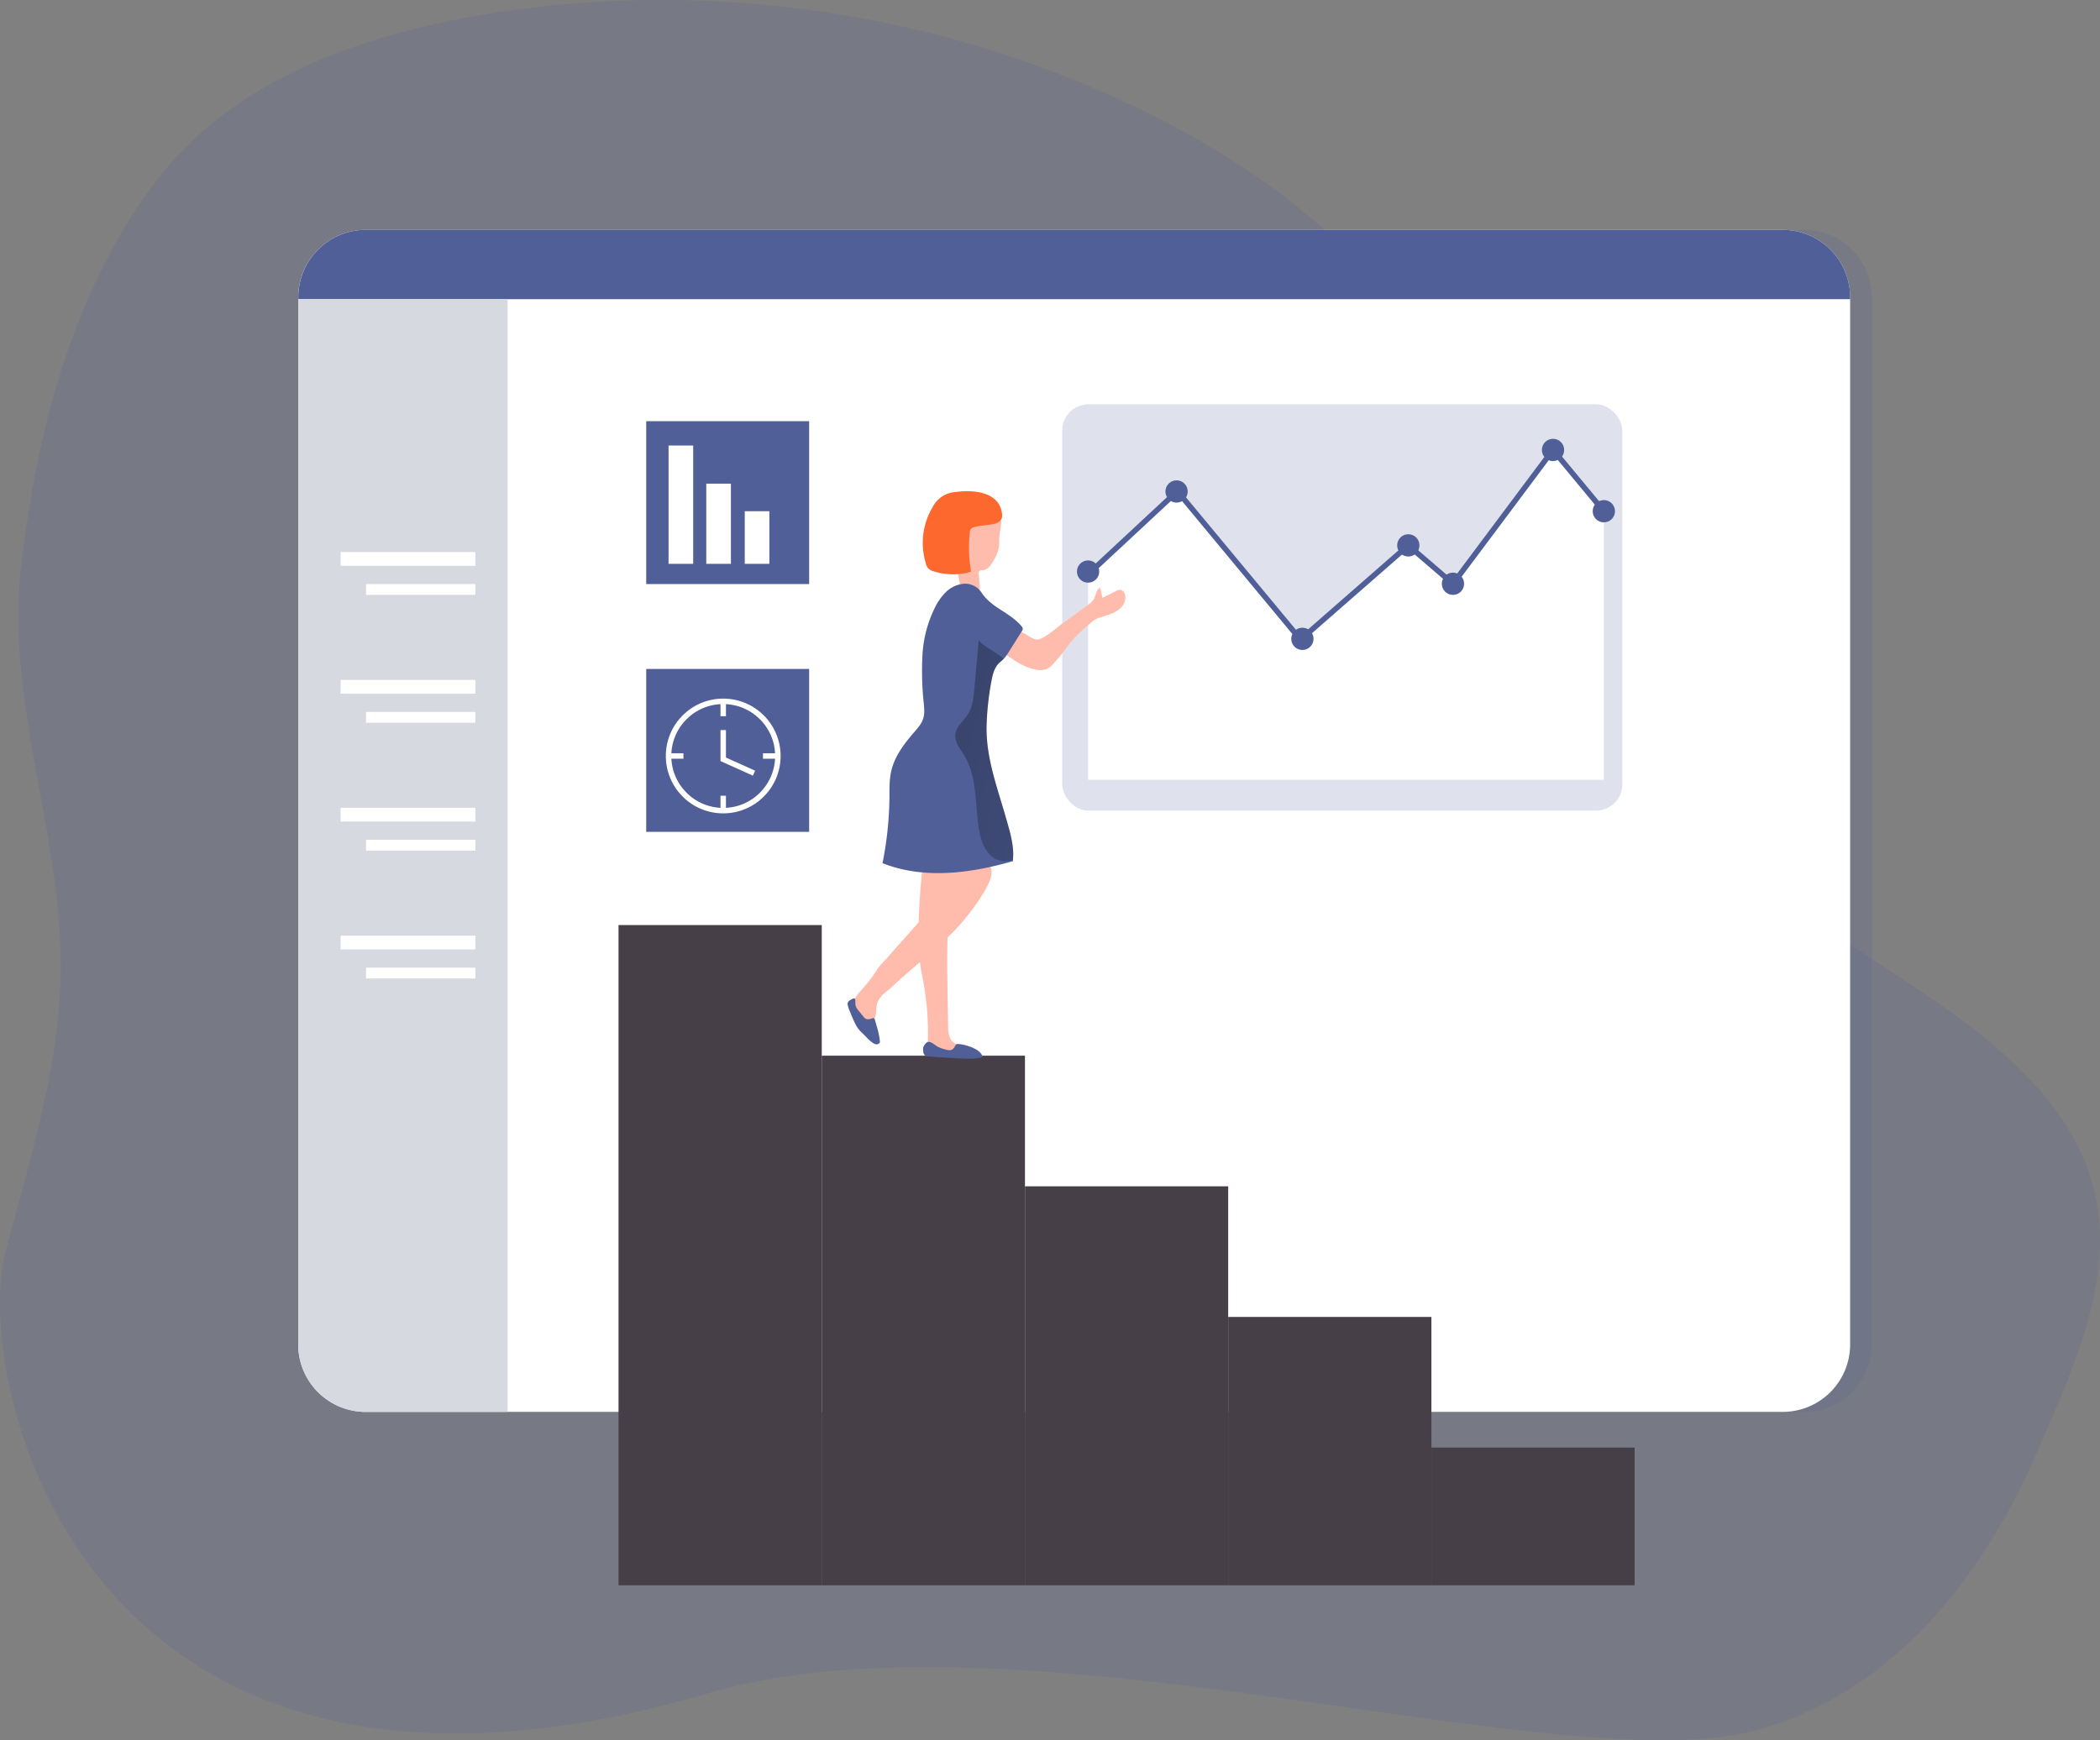 <svg id="Layer_1" data-name="Layer 1" xmlns="http://www.w3.org/2000/svg" xmlns:xlink="http://www.w3.org/1999/xlink" viewBox="0 0 1141.76 946.39"><rect x="0" y="0" width="1141.76" height="946.39" fill="#808080" stroke="none"/><defs><linearGradient id="linear-gradient" x1="480.03" y1="543.05" x2="808.15" y2="615.53" gradientUnits="userSpaceOnUse"><stop offset="0.01"/><stop offset="0.13" stop-opacity="0.69"/><stop offset="0.25" stop-opacity="0.32"/><stop offset="1" stop-opacity="0"/></linearGradient></defs><title>1</title><path d="M1215.39,850.81C1212.31,884.58,1197,919,1181,955.64c-29.33,67.25-78.63,129.64-152.17,149.7-105.32,28.72-400.89-69.79-569.43-20.24-339,99.65-401.08-167.89-382.14-240.16,13.2-50.37,29.49-100.89,29.92-153.49.61-74.4-30.13-145.23-21.44-219.57,8.46-72.31,27.22-145.86,70.63-205.57,41.11-56.53,110.12-81.8,177-93.41,121.32-21.07,249.11-3.14,360,50.49,56.13,27.17,108.86,64.15,145.34,114.72,37.4,51.83,55.71,114.74,85.79,171.14a456.49,456.49,0,0,0,133.15,153.3c40.59,29.63,86.51,52.88,120.89,89.55C1209.69,785.42,1218.39,817.82,1215.39,850.81Z" transform="translate(-74.18 -164.3)" fill="#505f98" opacity="0.18" style="isolation:isolate"/><path d="M1091.81,326V895.46a36.67,36.67,0,0,1-36.68,36.69H284.76a36.69,36.69,0,0,1-36.68-36.69V326a36.68,36.68,0,0,1,36.68-36.68h770.37A36.66,36.66,0,0,1,1091.81,326Z" transform="translate(-74.18 -164.3)" fill="#505f98" opacity="0.18" style="isolation:isolate"/><path d="M1080.09,326V895.46a36.67,36.67,0,0,1-36.68,36.69H273a36.69,36.69,0,0,1-36.68-36.69V326A36.68,36.68,0,0,1,273,289.32h770.37A36.66,36.66,0,0,1,1080.09,326Z" transform="translate(-74.18 -164.3)" fill="#fff"/><rect x="577.5" y="219.87" width="304.54" height="220.98" rx="14.29" fill="#505f98" opacity="0.18" style="isolation:isolate"/><polygon points="591.59 312.32 640.13 267.15 707.1 347.84 765.69 296.6 789.97 317.46 844.37 244.71 872 278.02 872 424.11 591.59 424.11 591.59 312.32" fill="#fff"/><path d="M1080.09,326v1H236.36v-1A36.68,36.68,0,0,1,273,289.32h770.37A36.66,36.66,0,0,1,1080.09,326Z" transform="translate(-74.18 -164.3)" fill="#505f98"/><rect x="336.29" y="503.09" width="110.49" height="359.07" fill="#473f47"/><rect x="446.78" y="574.13" width="110.49" height="288.03" fill="#473f47"/><rect x="557.27" y="645.17" width="110.49" height="216.99" fill="#473f47"/><rect x="667.76" y="716.21" width="110.49" height="145.96" fill="#473f47"/><rect x="778.25" y="787.24" width="110.49" height="74.92" fill="#473f47"/><path d="M350.19,327V932.15H273a36.69,36.69,0,0,1-36.68-36.69V327Z" transform="translate(-74.18 -164.3)" fill="#d7d9e1"/><path d="M608.31,650.85a120,120,0,0,1-13,17.21c-7.31,8-15.66,15-23.88,22-4.16,3.56-8.3,7.15-12.27,10.92-3.29,3.12-7.5,5.27-8.32,10.11-.48,2.87,0,6.31-2.15,8.24a5.28,5.28,0,0,1-5.79.39,12.13,12.13,0,0,1-4.33-4.3,7.38,7.38,0,0,1-1-2.1,5.74,5.74,0,0,1,.06-2.54c.89-4,4-7,6.69-10.1a68.19,68.19,0,0,0,6.54-8.77c1.65-2.64,3.59-4.37,5.65-6.69q7.92-8.94,15.86-17.86c5.68-6.41,11.52-13.08,14.11-21.25,1-3.12,1.52-6.48,3.37-9.18,4.07-5.94,13.56-6.83,19.78-4C617.11,636.38,611.34,646,608.31,650.85Z" transform="translate(-74.18 -164.3)" fill="#ffbbab"/><path d="M575.45,639.12s-4.13,35.92,0,55.33a155.08,155.08,0,0,1,3.21,36.38c-1.35,1.88,0,4.65,1.92,5.91s4.39,1.38,6.7,1.46l9.44.34c1.12,0,2.39,0,3.14-.81,1.22-1.35,0-3.59-1.67-4.38s-3.58-.85-5.13-1.79c-2.95-1.78-3.34-5.83-3.39-9.28l-.25-15.06c-.35-21.62-.7-43.36,2.6-64.73a7.21,7.21,0,0,0,.05-3c-.47-1.78-2.2-2.87-3.79-3.8a15.51,15.51,0,0,0-5.68-2.35c-2.05-.26-4.37.48-5.35,2.29" transform="translate(-74.18 -164.3)" fill="#ffbbab"/><path d="M626,506l5.3,2.91c2.54,1.4,5.48,4,8.1,3,4.6-1.78,9.3-6.34,13.32-9.2q6.6-4.68,13.07-9.54a11,11,0,0,0,3-2.87c1.3-2.13,1.32-5.29,3.56-6.39l1.27,5.54,7-3.53a4.86,4.86,0,0,1,2.88-.77c1.86.31,2.67,2.61,2.5,4.49-.56,6.36-7.07,8.38-12.23,10a20.83,20.83,0,0,0-4,1.46,15.57,15.57,0,0,0-2.72,2.06c-4.56,4-9.16,8-12.68,12.91a65.28,65.28,0,0,1-5.36,6.79c-1.86,2-3.36,4.38-6.06,5.38a10.78,10.78,0,0,1-5.75.21c-6.9-1.28-13.27-6-18.68-10.23-.59-.46-1.24-1.22-.86-1.87a1.7,1.7,0,0,1,.87-.6,13.5,13.5,0,0,0,5.43-3.73C625.24,510.26,626.51,508.19,626,506Z" transform="translate(-74.18 -164.3)" fill="#ffbbab"/><path d="M613.24,471c-1.13,1.76-2.87,3.33-5,3.43a2.48,2.48,0,0,0-1.54.33,1.94,1.94,0,0,0-.37,1.61l.56,7.07a2,2,0,0,1-1.92,2.63c-2.57.7-5.74,1.26-7.55-.7a7.27,7.27,0,0,1-1.47-3.89c-1.38-8.09-2.68-16.35-1.45-24.46.75-4.91,2.72-10.06,7-12.62,4.89-3,17.49-3.86,17,4.37-.21,3.37-1.2,6.52-1.05,9.95C617.62,463.52,615.82,467,613.24,471Z" transform="translate(-74.18 -164.3)" fill="#ffbbab"/><path d="M618.71,442.16c.33,1.49.6,3.12-.1,4.47a5.69,5.69,0,0,1-3.73,2.5c-3.69,1-7.66.75-11.31,1.92a3.08,3.08,0,0,0-1.54.9,3.33,3.33,0,0,0-.54,1.72,74.29,74.29,0,0,0,.67,21.52,34.58,34.58,0,0,1-20.44-.22,5.32,5.32,0,0,1-4.18-4.38,37.92,37.92,0,0,1,3.64-30.39A15.14,15.14,0,0,1,594,431.85C603,430.66,616.39,431.58,618.71,442.16Z" transform="translate(-74.18 -164.3)" fill="#fc682d"/><path d="M610.6,558.62c-.52,17.55,5.85,34,10.65,50.92,2.1,7.36,4.44,14.9,3.65,22.47a4.32,4.32,0,0,1,0,.62c-23.13,6.66-48.51,10-70.9,1.1a191.94,191.94,0,0,0,3.77-35.93c0-4.75-.1-9.58,1-14.23,1.81-8,7-14.76,12.34-20.94,2-2.29,4.11-4.63,5-7.54.84-2.68.58-5.54.31-8.31a163.74,163.74,0,0,1-.64-27.29A66.13,66.13,0,0,1,582,495.76a31.8,31.8,0,0,1,6.18-9.19,16,16,0,0,1,9.82-4.78,10.62,10.62,0,0,1,9.62,4.47c5.63,8.69,15,10.65,21.84,18.43a2.6,2.6,0,0,1,.79,1.41,2.77,2.77,0,0,1-.6,1.62q-3.61,5.73-7.21,11.46a22.4,22.4,0,0,1-2.53,3.44s0,0,0,0c-.86.89-1.88,1.6-2.74,2.49-2.44,2.53-3.3,6.15-3.94,9.62A154.08,154.08,0,0,0,610.6,558.62Z" transform="translate(-74.18 -164.3)" fill="#505f98"/><path d="M603.43,734.12l-2.34-.75a21.93,21.93,0,0,0-5.79-1.28,2,2,0,0,0-1,.14,2.33,2.33,0,0,0-.88,1A4.59,4.59,0,0,1,592,735c-1.14.73-2.63.4-3.94,0a17.58,17.58,0,0,1-4-1.43c-1.23-.69-2.29-1.67-3.56-2.28a2.59,2.59,0,0,0-2.29-.17,3.25,3.25,0,0,0-.93.88,5.76,5.76,0,0,0-1.13,1.92,5.5,5.5,0,0,0,0,2.14,3.7,3.7,0,0,0,.53,1.79c.64.87,1.87,1,3,1.09l11.42.71c3.58.22,7.16.45,10.74.4a24,24,0,0,0,5.85-.62c.26-.07.57-.19.65-.45a.83.83,0,0,0-.1-.55c-1.1-2.4-3.65-3.77-6.14-4.63" transform="translate(-74.18 -164.3)" fill="#505f98"/><path d="M539.1,707.79c.31,1.15,0,2.39.3,3.54a6.87,6.87,0,0,0,1.45,2.43l2.77,3.42a4.74,4.74,0,0,0,1.11,1.08c1.1.66,2.51.26,3.73-.13a1.17,1.17,0,0,1,1,0,1.13,1.13,0,0,1,.35.65l1.6,5.54c.21.75,1.51,6.43,1.08,7.08a2.25,2.25,0,0,1-.85.67c-2.54,1.28-6.87-4.44-9-6.3s-3.46-4.51-4.6-7.12q-.91-2.1-1.74-4.23a13.44,13.44,0,0,1-1.29-4.12,2.12,2.12,0,0,1,1.17-1.92C536.82,708,538.77,706.55,539.1,707.79Z" transform="translate(-74.18 -164.3)" fill="#505f98"/><path d="M624.9,632a12.27,12.27,0,0,1-10.17-1c-5.3-3.32-7.4-10-8.38-16.12-2.1-13.53-.86-28.22-8-39.89-2.18-3.56-5.21-7.16-4.75-11.32.45-4.34,4.51-7.28,6.85-11,2.58-4,3-9,3.48-13.75.82-8.93,1.6-17.88,2.41-26.81,0,2.24,9.89,7,13.49,10.5-.86.89-1.88,1.6-2.74,2.49-2.44,2.53-3.3,6.15-3.94,9.62a154.08,154.08,0,0,0-2.58,23.87c-.52,17.55,5.85,34,10.65,50.92C623.35,616.9,625.69,624.44,624.9,632Z" transform="translate(-74.18 -164.3)" fill="url(#linear-gradient)"/><polygon points="706.93 349.96 640 269.31 592.6 313.41 590.57 311.24 640.27 264.99 707.27 345.71 765.68 294.63 789.73 315.3 844.31 242.3 873.14 277.07 870.85 278.97 844.43 247.1 790.21 319.63 765.7 298.57 706.93 349.96" fill="#505f98"/><circle cx="639.7" cy="267.29" r="6.06" fill="#505f98"/><circle cx="591.59" cy="310.83" r="6.06" fill="#505f98"/><circle cx="708.11" cy="347.43" r="6.06" fill="#505f98"/><circle cx="765.69" cy="296.6" r="6.06" fill="#505f98"/><circle cx="789.97" cy="317.47" r="6.06" fill="#505f98"/><circle cx="844.37" cy="244.7" r="6.06" fill="#505f98"/><circle cx="872" cy="278.02" r="6.06" fill="#505f98"/><rect x="351.35" y="229.06" width="88.58" height="88.58" fill="#505f98"/><rect x="351.35" y="363.81" width="88.58" height="88.58" fill="#505f98"/><rect x="363.49" y="242.3" width="13.39" height="64.34" fill="#fff"/><rect x="384" y="263.04" width="13.39" height="43.6" fill="#fff"/><rect x="404.92" y="278.02" width="13.39" height="28.62" fill="#fff"/><circle cx="393.21" cy="411.14" r="29.72" fill="none" stroke="#fff" stroke-miterlimit="10" stroke-width="2.97"/><line x1="393.21" y1="381.42" x2="393.21" y2="389.51" fill="none" stroke="#fff" stroke-miterlimit="10" stroke-width="2.97"/><line x1="393.21" y1="432.76" x2="393.21" y2="440.85" fill="none" stroke="#fff" stroke-miterlimit="10" stroke-width="2.97"/><line x1="422.92" y1="411.14" x2="414.83" y2="411.14" fill="none" stroke="#fff" stroke-miterlimit="10" stroke-width="2.97"/><line x1="371.58" y1="411.14" x2="363.49" y2="411.14" fill="none" stroke="#fff" stroke-miterlimit="10" stroke-width="2.97"/><polyline points="393.21 397.05 393.21 412.95 409.95 420.49" fill="none" stroke="#fff" stroke-miterlimit="10" stroke-width="2.97"/><rect x="199.01" y="317.64" width="59.43" height="5.88" fill="#fff"/><rect x="185.2" y="300.24" width="73.24" height="7.48" fill="#fff"/><rect x="199.01" y="387.18" width="59.43" height="5.88" fill="#fff"/><rect x="185.2" y="369.78" width="73.24" height="7.48" fill="#fff"/><rect x="199.01" y="456.72" width="59.43" height="5.88" fill="#fff"/><rect x="185.2" y="439.32" width="73.24" height="7.48" fill="#fff"/><rect x="199.01" y="526.26" width="59.43" height="5.88" fill="#fff"/><rect x="185.2" y="508.86" width="73.24" height="7.48" fill="#fff"/></svg>